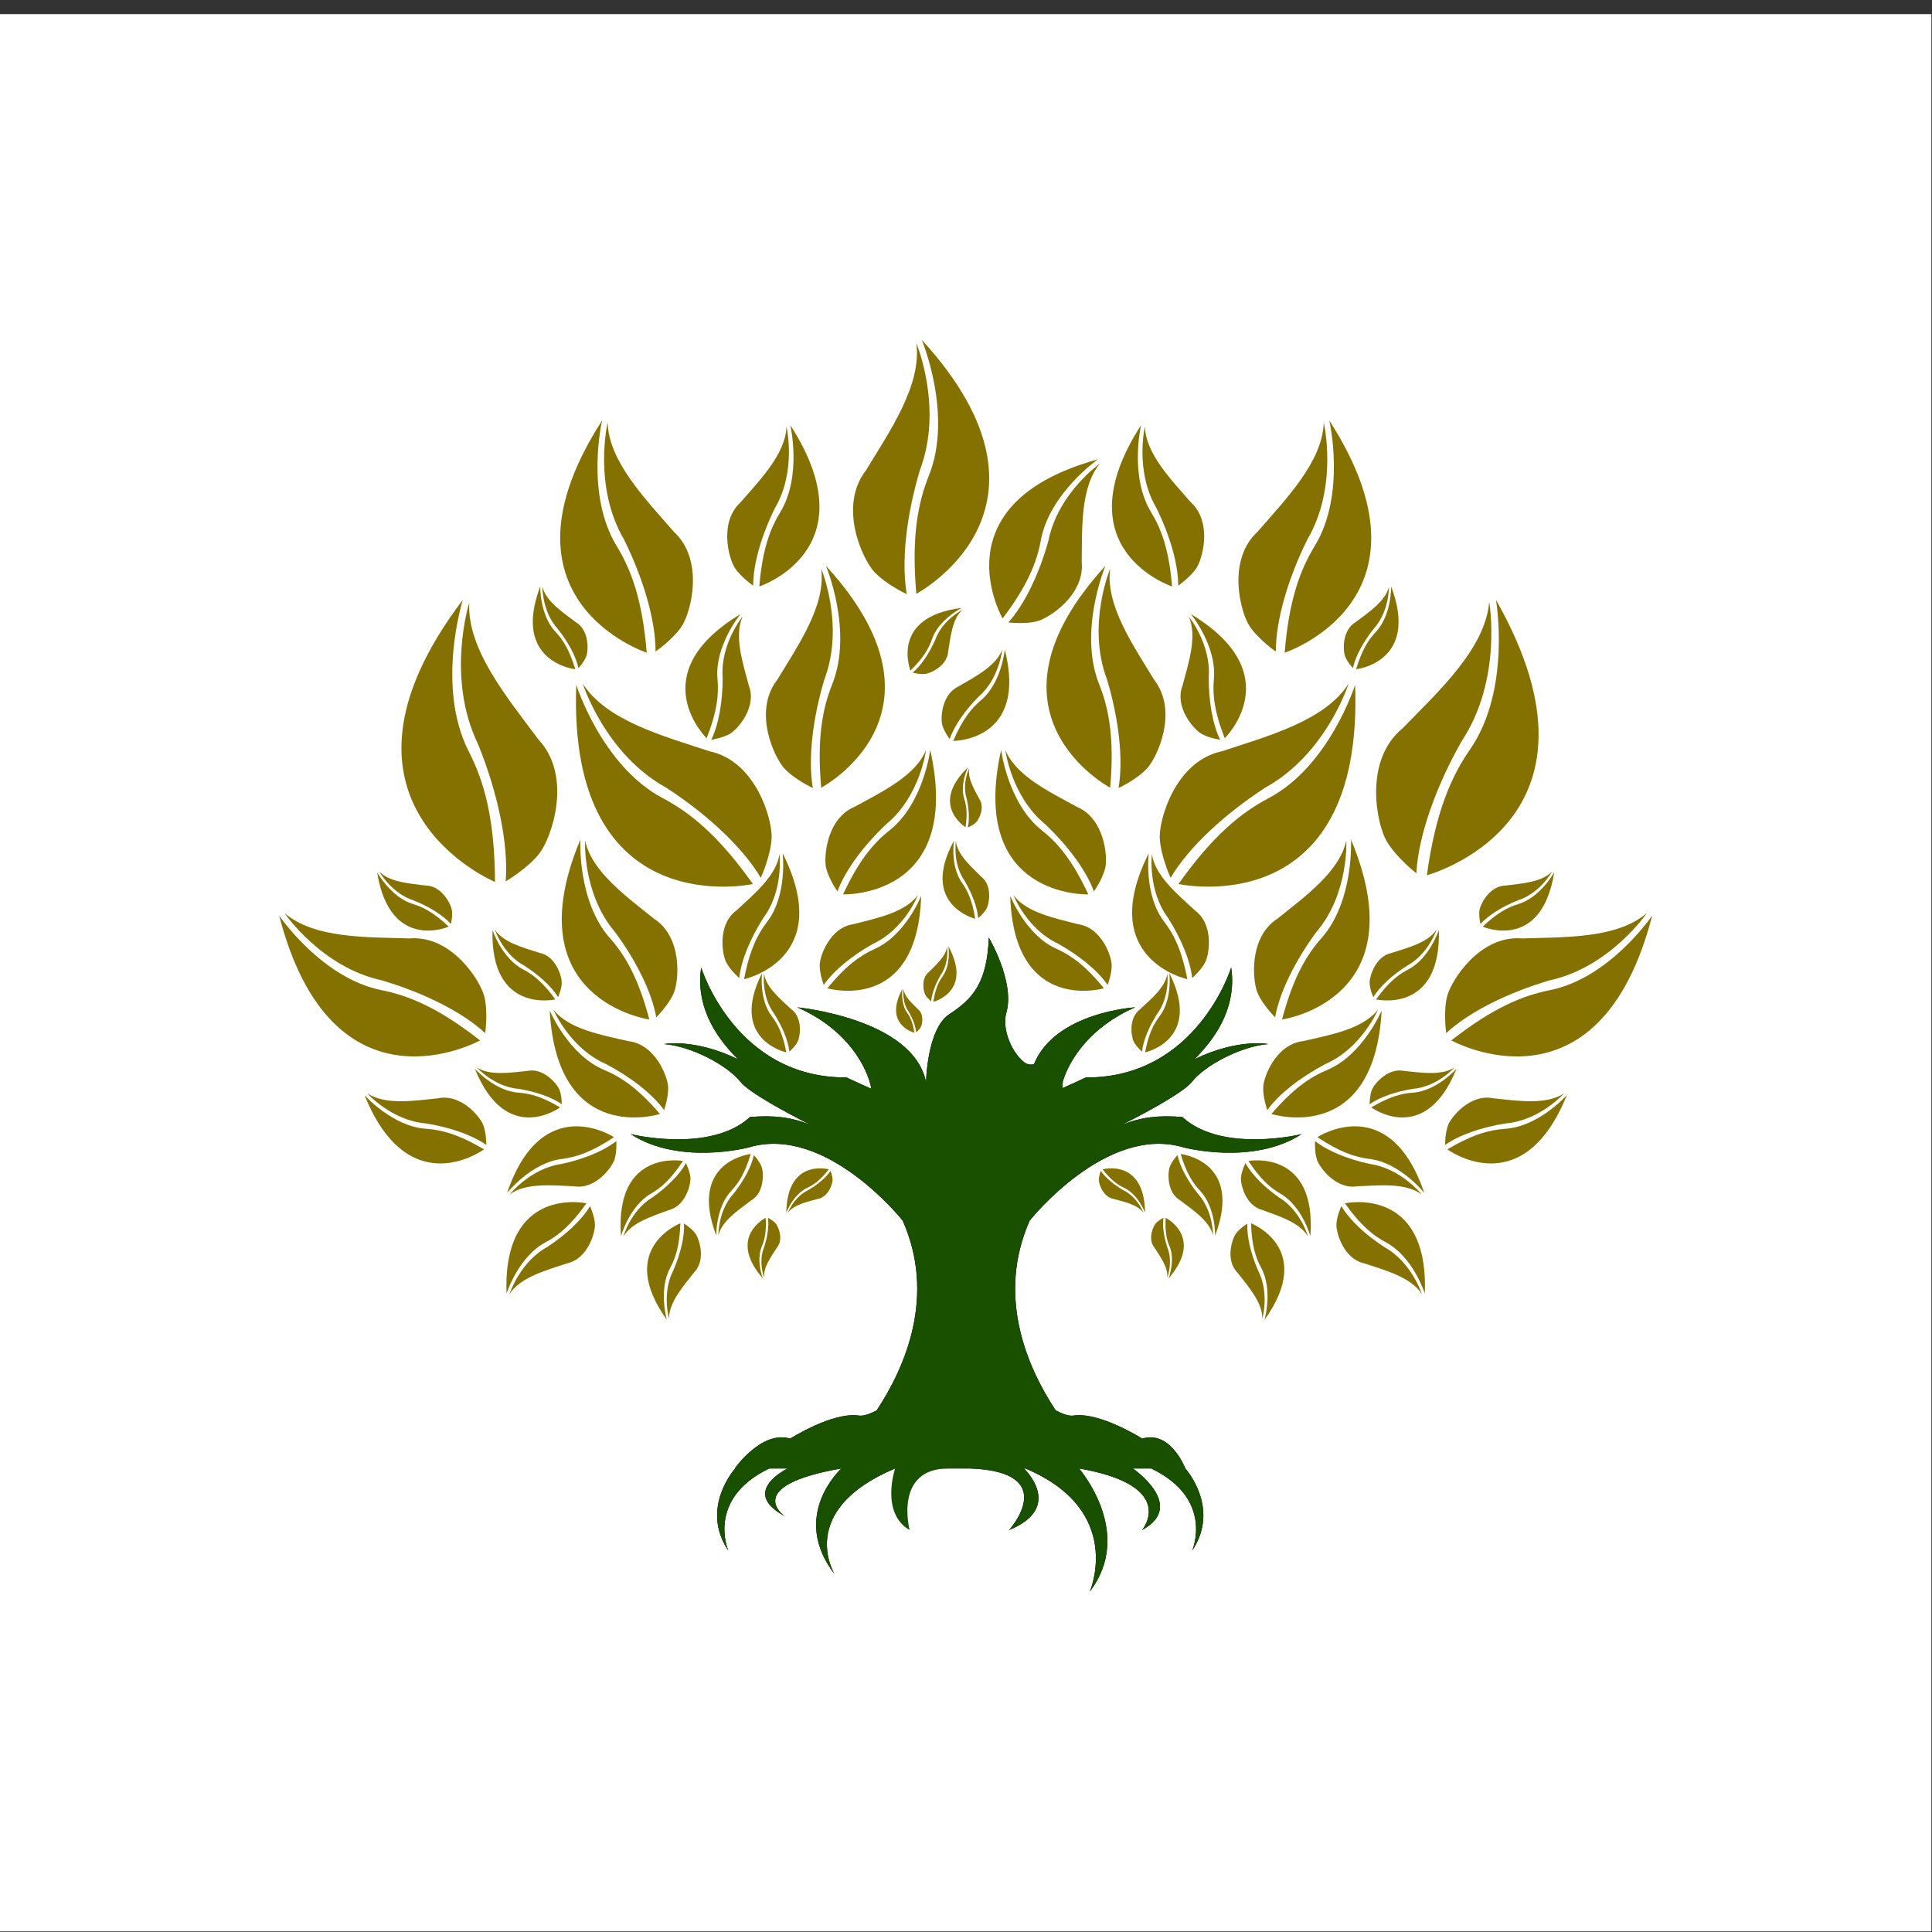 <?xml version="1.0" encoding="UTF-8" standalone="no"?><!DOCTYPE svg PUBLIC "-//W3C//DTD SVG 1.1//EN" "http://www.w3.org/Graphics/SVG/1.1/DTD/svg11.dtd"><svg width="100%" height="100%" viewBox="0 0 2084 2084" version="1.1" xmlns="http://www.w3.org/2000/svg" xmlns:xlink="http://www.w3.org/1999/xlink" xml:space="preserve" xmlns:serif="http://www.serif.com/" style="fill-rule:evenodd;clip-rule:evenodd;stroke-linejoin:round;stroke-miterlimit:2;"><rect x="0" y="0" width="2084" height="2084" fill="#333333" stroke="none"/><rect id="tree-rev-2-color" serif:id="tree rev 2 color" x="0" y="0" width="2083.33" height="2083.33" style="fill:none;"/><clipPath id="_clip1"><rect x="0" y="0" width="2083.33" height="2083.33"/></clipPath><g clip-path="url(#_clip1)"><rect x="0" y="15.209" width="2083.33" height="2083.33" style="fill:#fff;"/><g><g><g><g><g><path d="M849.765,1308.34c-0,-0 6.339,-16.955 21.752,-24.444c10.278,-5.941 19.534,-13.616 24.395,-20.935c-0,-0 2.185,5.455 2.151,9.93c-0.035,4.475 -4.77,18.655 -16.356,20.468c-11.495,3.156 -25.676,6.168 -31.942,14.981Z" style="fill:#857100;"/><path d="M894.058,1261.34c0,-0 -44.985,-12.44 -45.876,46.632c0,-0 7.328,-19.589 22.621,-26.688c7.008,-3.253 14.159,-8.44 23.255,-19.944Z" style="fill:#857100;"/></g><g><path d="M824.295,1378.21c-0,0 -6.596,-16.856 -0.118,-32.72c3.688,-11.284 5.458,-23.177 4.192,-31.872c0,0 5.269,2.603 8.23,5.958c2.961,3.356 8.899,17.076 1.483,26.159c-6.454,10.022 -15.004,21.73 -13.787,32.475Z" style="fill:#857100;"/><path d="M825.906,1313.65c0,0 -41.801,20.763 -3.036,65.345c-0,-0 -7.619,-19.478 -0.969,-34.971c3.048,-7.1 4.911,-15.736 4.005,-30.374Z" style="fill:#857100;"/></g><g><path d="M774.943,1332.41c-0,0 -0.515,-26.424 16.377,-44.88c10.757,-13.592 19.192,-28.99 21.854,-41.539c-0,-0 5.901,6.228 8.261,12.321c2.36,6.093 3.559,27.889 -11.191,36.582c-13.907,10.467 -31.536,22.183 -35.301,37.516Z" style="fill:#857100;"/><path d="M809.786,1244.78c-0,-0 -67.755,7.311 -37.19,87.975c-0,-0 -0.591,-30.532 16.35,-48.394c7.763,-8.185 14.68,-19.073 20.84,-39.581Z" style="fill:#857100;"/></g><g><path d="M672.433,1333.75c0,0 7.761,-28.026 31.372,-42.18c15.613,-10.952 29.346,-24.538 36.096,-36.935c-0,0 4.265,8.422 4.839,15.589c0.575,7.166 -5.009,30.526 -23.295,35.058c-17.953,6.667 -40.224,13.482 -49.012,28.468Z" style="fill:#857100;"/><path d="M736.706,1252.3c0,0 -73.743,-13.579 -66.858,81.082c0,-0 8.971,-32.38 32.447,-45.892c10.758,-6.192 21.473,-15.5 34.411,-35.19Z" style="fill:#857100;"/></g><g><path d="M721.698,1422.55c0,0 -8.043,-27.946 4.68,-52.358c7.579,-17.501 12.179,-36.263 11.448,-50.36c0,0 8.041,4.948 12.278,10.756c4.238,5.808 11.695,28.639 -1.52,42.064c-11.815,15.072 -27.233,32.529 -26.886,49.898Z" style="fill:#857100;"/><path d="M733.883,1319.52c-0,-0 -69.956,26.993 -14.58,104.075c-0,0 -9.289,-32.29 3.653,-56.085c5.931,-10.904 10.196,-24.441 10.927,-47.99Z" style="fill:#857100;"/></g><g><path d="M549.766,1288.44c-0,-0 22.358,-28.193 56.088,-32.935c23.073,-4.952 45.273,-13.81 58.943,-24.681c-0,0 0.799,11.654 -2.003,20.097c-2.802,8.443 -20.429,32.369 -43.451,28.715c-23.672,-1.061 -52.336,-4.035 -69.577,8.804Z" style="fill:#857100;"/><path d="M662.283,1226.62c-0,0 -77.481,-51.035 -115.285,60.151c0,-0 25.837,-32.571 59.103,-36.647c15.245,-1.868 31.943,-7.307 56.182,-23.504Z" style="fill:#857100;"/></g><g><path d="M549.592,1395.92c0,0 10.809,-34.32 40.618,-50.801c19.78,-12.869 37.35,-29.074 46.233,-44.112c0,0 4.91,10.599 5.31,19.486c0.401,8.887 -7.515,37.531 -30.322,42.344c-22.489,7.468 -50.323,14.932 -61.839,33.083Z" style="fill:#857100;"/><path d="M632.594,1297.98c0,0 -90.601,-19.982 -86.182,97.372c-0,0 12.493,-39.652 42.107,-55.346c13.572,-7.191 27.224,-18.237 44.075,-42.026Z" style="fill:#857100;"/></g><g><path d="M596.87,1088.95c-0,-0 17.481,41.601 56.618,58.719c26.193,13.772 50.014,31.968 62.852,49.714c0,0 4.9,-13.805 4.368,-24.948c-0.532,-11.143 -13.742,-45.993 -42.78,-49.354c-28.948,-6.714 -64.571,-12.803 -81.058,-34.131Z" style="fill:#857100;"/><path d="M711.885,1201.61c-0,0 -110.814,35.471 -118.921,-111.581c0,0 20.205,48.063 59.006,64.221c17.781,7.405 36.111,19.612 59.915,47.36Z" style="fill:#857100;"/></g><g><path d="M514.267,1151.37c0,-0 18.549,20.906 44.911,23.137c18.106,2.851 35.704,8.769 46.771,16.614c0,0 0.12,-9.072 -2.415,-15.5c-2.534,-6.428 -17.231,-24.228 -34.929,-20.406c-18.314,1.837 -40.416,5.373 -54.338,-3.845Z" style="fill:#857100;"/><path d="M604.18,1194.49c-0,0 -57.902,42.903 -91.988,-41.707c-0,0 21.434,24.153 47.409,25.888c11.903,0.795 25.086,4.297 44.579,15.819Z" style="fill:#857100;"/></g><g><path d="M396.146,1179.36c-0,0 25.981,29.284 62.909,32.41c25.362,3.993 50.011,12.283 65.514,23.271c-0,0 0.167,-12.708 -3.383,-21.711c-3.551,-9.004 -24.137,-33.937 -48.927,-28.585c-25.653,2.574 -56.613,7.527 -76.113,-5.385Z" style="fill:#857100;"/><path d="M522.09,1239.76c-0,0 -81.106,60.095 -128.851,-58.42c0,0 30.024,33.831 66.407,36.261c16.674,1.114 35.139,6.019 62.444,22.159Z" style="fill:#857100;"/></g><g><path d="M533.708,1002.67c-0,0 8.693,26.563 31.989,39.104c15.475,9.822 29.262,22.256 36.292,33.859c0,-0 3.721,-8.275 3.955,-15.181c0.234,-6.906 -6.163,-29.085 -23.92,-32.624c-17.531,-5.605 -39.214,-11.16 -48.316,-25.158Z" style="fill:#857100;"/><path d="M599.026,1078.02c-0,0 -70.195,16.308 -67.783,-74.877c-0,-0 10.048,30.688 33.185,42.619c10.603,5.468 21.303,13.928 34.598,32.258Z" style="fill:#857100;"/></g><g><path d="M631.111,906.553c-0,0 -3.07,57.441 32.31,98.833c22.393,30.359 39.606,64.474 44.469,91.968c-0,0 13.295,-13.112 18.879,-26.191c5.584,-13.08 9.801,-60.401 -21.642,-80.399c-29.477,-23.793 -66.959,-50.579 -74.016,-84.211Z" style="fill:#857100;"/><path d="M700.431,1099.73c-0,-0 -146.84,-20.907 -74.399,-194.107c-0,0 -3.539,66.368 31.991,106.471c16.282,18.379 30.524,42.572 42.408,87.636Z" style="fill:#857100;"/></g><g><path d="M840.797,921.286c-0,-0 4.782,39.011 -17.398,68.882c-13.843,21.743 -23.979,45.804 -26.006,64.773c-0,0 -9.677,-8.316 -14.096,-16.97c-4.418,-8.654 -9.509,-40.713 10.989,-55.817c18.979,-17.599 43.275,-37.613 46.511,-60.868Z" style="fill:#857100;"/><path d="M802.588,1056.21c0,-0 99.115,-21.126 41.627,-135.797c0,-0 5.519,45.074 -16.822,74.074c-10.239,13.29 -18.814,30.448 -24.805,61.723Z" style="fill:#857100;"/></g><g><path d="M824.136,1050.19c0,-0 -3.012,24.572 10.959,43.388c8.719,13.695 15.103,28.85 16.381,40.798c-0,0 6.095,-5.238 8.878,-10.689c2.783,-5.451 5.989,-25.644 -6.922,-35.157c-11.954,-11.086 -27.257,-23.692 -29.296,-38.34Z" style="fill:#857100;"/><path d="M848.203,1135.17c-0,0 -62.431,-13.306 -26.22,-85.535c0,-0 -3.476,28.391 10.596,46.658c6.449,8.371 11.851,19.178 15.624,38.877Z" style="fill:#857100;"/></g><g><path d="M990.208,965.456c-0,0 -14.317,36.603 -48.021,52.36c-22.507,12.561 -42.853,28.923 -53.645,44.654c-0,0 -4.567,-11.913 -4.346,-21.627c0.22,-9.715 10.964,-40.346 36.175,-43.905c25.06,-6.476 55.945,-12.552 69.837,-31.482Z" style="fill:#857100;"/><path d="M892.513,1066.05c0,0 97.259,28.474 101.119,-99.743c-0,0 -16.547,42.289 -49.98,57.202c-15.321,6.834 -31.016,17.862 -51.139,42.541Z" style="fill:#857100;"/></g><g><path d="M998.91,808.942c-0,0 -6.209,49.979 -43.083,80.199c-23.979,22.713 -44.072,49.462 -52.502,72.408c-0,0 -9.437,-13.35 -12.233,-25.484c-2.797,-12.133 0.863,-53.567 31.046,-65.955c29.072,-15.962 65.505,-33.27 76.772,-61.168Z" style="fill:#857100;"/><path d="M909.388,964.742c0,-0 129.777,4.617 94.043,-155.823c0,0 -7.181,57.745 -43.984,86.831c-16.866,13.33 -32.87,31.985 -50.059,68.992Z" style="fill:#857100;"/></g><g><path d="M1031.12,907.373c0,-0 -3.717,23.874 9.314,42.67c8.071,13.636 13.818,28.622 14.685,40.318c-0,-0 6.112,-4.917 8.999,-10.146c2.888,-5.229 6.656,-24.825 -5.636,-34.514c-11.31,-11.193 -25.838,-23.975 -27.362,-38.328Z" style="fill:#857100;"/><path d="M1051.9,991.035c0,-0 -60.476,-14.96 -22.864,-84.268c0,-0 -4.291,27.584 8.857,45.849c6.025,8.37 10.951,19.084 14.007,38.419Z" style="fill:#857100;"/></g><g><path d="M974.67,1066.88c-0,0 -2.094,13.444 5.244,24.029c4.545,7.678 7.781,16.117 8.27,22.703c-0,-0 3.441,-2.769 5.067,-5.713c1.626,-2.945 3.748,-13.98 -3.174,-19.436c-6.368,-6.302 -14.549,-13.5 -15.407,-21.583Z" style="fill:#857100;"/><path d="M986.372,1113.99c-0,0 -34.055,-8.424 -12.875,-47.452c-0,0 -2.417,15.533 4.987,25.818c3.393,4.714 6.167,10.746 7.888,21.634Z" style="fill:#857100;"/></g><g><path d="M1021.52,1021.08c-0,0 2.646,16.996 -6.631,30.377c-5.745,9.707 -9.836,20.375 -10.454,28.701c0,-0 -4.35,-3.5 -6.406,-7.222c-2.056,-3.723 -4.738,-17.673 4.012,-24.571c8.052,-7.967 18.394,-17.067 19.479,-27.285Z" style="fill:#857100;"/><path d="M1006.72,1080.64c-0,0 43.052,-10.65 16.276,-59.989c0,-0 3.055,19.637 -6.304,32.639c-4.29,5.959 -7.797,13.585 -9.972,27.35Z" style="fill:#857100;"/></g><g><path d="M1038.13,657.793c-0,0 -21.591,10.846 -29.318,32.373c-6.409,14.491 -15.266,27.876 -24.281,35.377c-0,-0 7.552,2.118 13.485,1.43c5.934,-0.688 24.073,-9.007 24.817,-24.642c2.538,-15.707 4.5,-34.958 15.297,-44.538Z" style="fill:#857100;"/><path d="M982.108,723.316c0,-0 -22.962,-57.913 55.301,-67.57c-0,-0 -24.944,12.534 -32.17,33.847c-3.312,9.767 -9.169,20.001 -23.131,33.723Z" style="fill:#857100;"/></g><g><path d="M885.776,613.306c-0,0 25.68,61.07 3.435,119.707c-12.46,41.622 -17.842,85.3 -12.415,116.995c0,0 -19.514,-9.04 -30.656,-21.044c-11.143,-12.005 -34.129,-61.659 -7.826,-95.572c22.693,-37.262 52.899,-80.883 47.462,-120.086Z" style="fill:#857100;"/><path d="M885.805,849.675c-0,0 151.035,-79.802 5.112,-239.358c0,-0 29.662,70.564 6.754,127.861c-10.498,26.258 -16.521,58.024 -11.866,111.497Z" style="fill:#857100;"/></g><g><path d="M801.076,664.952c0,-0 -24.302,29.723 -21.57,65.965c0.089,25.179 -4.093,50.338 -12.315,67.063c-0,-0 12.33,-1.82 20.494,-6.662c8.165,-4.842 29.095,-28.663 20.046,-51.831c-6.492,-24.436 -16.115,-53.641 -6.655,-74.535Z" style="fill:#857100;"/><path d="M762.239,796.315c-0,-0 -70.835,-69.159 36.471,-133.87c-0,0 -28.075,34.347 -24.754,69.953c1.522,16.318 -0.348,34.962 -11.717,63.917Z" style="fill:#857100;"/></g><g><path d="M585.109,632.958c0,0 -0.508,26.825 16.648,45.551c10.926,13.792 19.497,29.418 22.205,42.156c0,-0 5.987,-6.326 8.38,-12.512c2.393,-6.187 3.599,-28.313 -11.379,-37.129c-14.122,-10.618 -32.024,-22.502 -35.854,-38.066Z" style="fill:#857100;"/><path d="M620.523,721.889c0,0 -68.782,-7.387 -37.796,-89.285c-0,-0 -0.584,30.993 16.622,49.116c7.885,8.306 14.912,19.354 21.174,40.169Z" style="fill:#857100;"/></g><g><path d="M409.052,940.005c-0,0 12.904,23.522 37.103,31.231c16.34,6.528 31.549,15.818 40.236,25.52c-0,0 2.046,-8.465 1.044,-15.022c-1.003,-6.557 -10.964,-26.35 -28.344,-26.547c-17.532,-2.184 -38.974,-3.587 -50.039,-15.182Z" style="fill:#857100;"/><path d="M484.017,999.53c-0,-0 -63.342,27.812 -77.208,-58.647c-0,0 14.913,27.176 38.855,34.337c10.972,3.281 22.564,9.369 38.353,24.31Z" style="fill:#857100;"/></g></g><g><path d="M628.615,737.422c-0,-0 23.945,75.778 89.818,112.114c43.714,28.38 82.553,64.135 102.205,97.328c-0,-0 10.821,-23.419 11.686,-43.048c0.865,-19.628 -16.678,-82.877 -67.062,-93.458c-49.684,-16.446 -111.175,-32.871 -136.647,-72.936Z" style="fill:#857100;"/><path d="M812.143,953.555c-0,-0 -200.062,44.325 -190.551,-214.874c-0,-0 27.677,87.551 93.117,122.148c29.989,15.855 60.165,40.221 97.434,92.726Z" style="fill:#857100;"/></g><g><path d="M506.133,650.249c-0,0 -25.511,80.82 9.739,152.888c20.779,51.55 32.785,106.554 29.609,147.567c0,0 23.792,-13.816 36.57,-30.422c12.777,-16.605 36.202,-82.565 -1.301,-122.663c-33.3,-44.789 -76.921,-96.792 -74.617,-147.37Z" style="fill:#857100;"/><path d="M533.967,951.342c0,0 -201.801,-83.844 -34.736,-304.295c-0,-0 -29.464,93.383 6.473,163.668c16.469,32.21 27.887,71.964 28.263,140.627Z" style="fill:#857100;"/></g><g><path d="M655.422,455.766c0,0 -16.066,68.734 17.772,126.351c20.521,41.495 33.976,86.412 33.936,120.674c0,-0 18.883,-12.981 28.443,-27.581c9.56,-14.6 24.835,-70.861 -8.849,-101.785c-30.492,-35.086 -70.011,-75.51 -71.302,-117.659Z" style="fill:#857100;"/><path d="M697.609,704.05c-0,-0 -172.899,-56.848 -48.122,-250.506c0,-0 -18.553,79.417 15.743,135.51c15.717,25.706 27.718,57.997 32.379,114.996Z" style="fill:#857100;"/></g><g><path d="M848.355,460.086c-0,0 11.163,47.759 -12.349,87.794c-14.259,28.832 -23.608,60.043 -23.58,83.849c-0,-0 -13.121,-9.02 -19.763,-19.164c-6.643,-10.145 -17.257,-49.237 6.148,-70.724c21.187,-24.38 48.647,-52.468 49.544,-81.755Z" style="fill:#857100;"/><path d="M819.041,632.604c0,-0 120.137,-39.5 33.437,-174.062c0,0 12.892,55.183 -10.938,94.158c-10.921,17.862 -19.26,40.299 -22.499,79.904Z" style="fill:#857100;"/></g><g><path d="M306.817,984.781c0,-0 39.589,58.439 104.874,72.678c44.405,13.08 86.529,33.674 111.67,56.951c0,-0 3.277,-22.679 -0.961,-39.608c-4.238,-16.928 -35.201,-66.324 -80.773,-62.563c-46.463,-1.408 -102.972,0.193 -134.81,-27.458Z" style="fill:#857100;"/><path d="M517.825,1122.26c0,0 -159.075,88.435 -216.667,-134.626c0,0 45.749,67.516 110.225,80.384c29.547,5.896 61.41,18.991 106.442,54.242Z" style="fill:#857100;"/></g></g><g><g><g><path d="M1233.57,1308.34c-0,-0 -6.34,-16.955 -21.752,-24.444c-10.278,-5.941 -19.534,-13.616 -24.395,-20.935c-0,-0 -2.186,5.455 -2.152,9.93c0.035,4.475 4.771,18.655 16.356,20.468c11.495,3.156 25.676,6.168 31.943,14.981Z" style="fill:#857100;"/><path d="M1189.28,1261.34c0,-0 44.986,-12.44 45.876,46.632c0,-0 -7.327,-19.589 -22.62,-26.688c-7.009,-3.253 -14.16,-8.44 -23.256,-19.944Z" style="fill:#857100;"/></g><g><path d="M1259.04,1378.21c0,0 6.596,-16.856 0.119,-32.72c-3.689,-11.284 -5.458,-23.177 -4.193,-31.872c0,0 -5.268,2.603 -8.229,5.958c-2.962,3.356 -8.9,17.076 -1.483,26.159c6.453,10.022 15.003,21.73 13.786,32.475Z" style="fill:#857100;"/><path d="M1257.43,1313.65c-0,0 41.801,20.763 3.036,65.345c0,-0 7.619,-19.478 0.969,-34.971c-3.047,-7.1 -4.91,-15.736 -4.005,-30.374Z" style="fill:#857100;"/></g><g><path d="M1308.39,1332.41c-0,0 0.514,-26.424 -16.378,-44.88c-10.756,-13.592 -19.192,-28.99 -21.854,-41.539c0,-0 -5.9,6.228 -8.261,12.321c-2.36,6.093 -3.559,27.889 11.192,36.582c13.906,10.467 31.535,22.183 35.301,37.516Z" style="fill:#857100;"/><path d="M1273.55,1244.78c-0,-0 67.755,7.311 37.189,87.975c0,-0 0.591,-30.532 -16.35,-48.394c-7.763,-8.185 -14.68,-19.073 -20.839,-39.581Z" style="fill:#857100;"/></g><g><path d="M1410.9,1333.75c0,0 -7.76,-28.026 -31.371,-42.18c-15.613,-10.952 -29.346,-24.538 -36.096,-36.935c-0,0 -4.266,8.422 -4.84,15.589c-0.574,7.166 5.01,30.526 23.295,35.058c17.953,6.667 40.224,13.482 49.012,28.468Z" style="fill:#857100;"/><path d="M1346.63,1252.3c0,0 73.743,-13.579 66.858,81.082c-0,-0 -8.971,-32.38 -32.446,-45.892c-10.759,-6.192 -21.473,-15.5 -34.412,-35.19Z" style="fill:#857100;"/></g><g><path d="M1361.63,1422.55c-0,0 8.043,-27.946 -4.679,-52.358c-7.579,-17.501 -12.179,-36.263 -11.449,-50.36c-0,0 -8.04,4.948 -12.278,10.756c-4.237,5.808 -11.695,28.639 1.52,42.064c11.815,15.072 27.233,32.529 26.886,49.898Z" style="fill:#857100;"/><path d="M1349.45,1319.52c-0,-0 69.956,26.993 14.58,104.075c-0,0 9.288,-32.29 -3.654,-56.085c-5.931,-10.904 -10.196,-24.441 -10.926,-47.99Z" style="fill:#857100;"/></g><g><path d="M1533.57,1288.44c0,-0 -22.358,-28.193 -56.088,-32.935c-23.072,-4.952 -45.273,-13.81 -58.942,-24.681c-0,0 -0.799,11.654 2.002,20.097c2.802,8.443 20.43,32.369 43.451,28.715c23.673,-1.061 52.337,-4.035 69.577,8.804Z" style="fill:#857100;"/><path d="M1421.05,1226.62c-0,0 77.481,-51.035 115.284,60.151c0,-0 -25.837,-32.571 -59.103,-36.647c-15.245,-1.868 -31.943,-7.307 -56.181,-23.504Z" style="fill:#857100;"/></g><g><path d="M1533.74,1395.92c0,0 -10.809,-34.32 -40.618,-50.801c-19.78,-12.869 -37.35,-29.074 -46.233,-44.112c-0,0 -4.91,10.599 -5.31,19.486c-0.4,8.887 7.515,37.531 30.323,42.344c22.488,7.468 50.323,14.932 61.838,33.083Z" style="fill:#857100;"/><path d="M1450.74,1297.98c0,0 90.602,-19.982 86.182,97.372c0,0 -12.493,-39.652 -42.107,-55.346c-13.571,-7.191 -27.223,-18.237 -44.075,-42.026Z" style="fill:#857100;"/></g><g><path d="M1486.46,1088.95c-0,-0 -17.482,41.601 -56.618,58.719c-26.194,13.772 -50.015,31.968 -62.853,49.714c0,0 -4.9,-13.805 -4.368,-24.948c0.532,-11.143 13.742,-45.993 42.78,-49.354c28.949,-6.714 64.572,-12.803 81.059,-34.131Z" style="fill:#857100;"/><path d="M1371.45,1201.61c0,0 110.814,35.471 118.921,-111.581c-0,0 -20.204,48.063 -59.005,64.221c-17.782,7.405 -36.111,19.612 -59.916,47.36Z" style="fill:#857100;"/></g><g><path d="M1569.07,1151.37c0,-0 -18.548,20.906 -44.911,23.137c-18.106,2.851 -35.703,8.769 -46.771,16.614c0,0 -0.12,-9.072 2.415,-15.5c2.535,-6.428 17.232,-24.228 34.93,-20.406c18.313,1.837 40.416,5.373 54.337,-3.845Z" style="fill:#857100;"/><path d="M1479.15,1194.49c-0,0 57.902,42.903 91.987,-41.707c0,0 -21.434,24.153 -47.408,25.888c-11.904,0.795 -25.086,4.297 -44.579,15.819Z" style="fill:#857100;"/></g><g><path d="M1687.19,1179.36c-0,0 -25.982,29.284 -62.909,32.41c-25.362,3.993 -50.011,12.283 -65.514,23.271c-0,0 -0.168,-12.708 3.382,-21.711c3.551,-9.004 24.138,-33.937 48.928,-28.585c25.652,2.574 56.612,7.527 76.113,-5.385Z" style="fill:#857100;"/><path d="M1561.24,1239.76c0,0 81.106,60.095 128.851,-58.42c0,0 -30.023,33.831 -66.407,36.261c-16.673,1.114 -35.139,6.019 -62.444,22.159Z" style="fill:#857100;"/></g><g><path d="M1549.62,1002.67c0,0 -8.693,26.563 -31.989,39.104c-15.475,9.822 -29.262,22.256 -36.292,33.859c0,-0 -3.721,-8.275 -3.955,-15.181c-0.233,-6.906 6.164,-29.085 23.92,-32.624c17.531,-5.605 39.215,-11.16 48.316,-25.158Z" style="fill:#857100;"/><path d="M1484.31,1078.02c0,0 70.195,16.308 67.784,-74.877c-0,-0 -10.049,30.688 -33.186,42.619c-10.603,5.468 -21.303,13.928 -34.598,32.258Z" style="fill:#857100;"/></g><g><path d="M1452.22,906.553c-0,0 3.069,57.441 -32.311,98.833c-22.393,30.359 -39.605,64.474 -44.469,91.968c0,0 -13.295,-13.112 -18.879,-26.191c-5.583,-13.08 -9.801,-60.401 21.643,-80.399c29.476,-23.793 66.958,-50.579 74.016,-84.211Z" style="fill:#857100;"/><path d="M1382.9,1099.73c-0,-0 146.839,-20.907 74.398,-194.107c0,0 3.539,66.368 -31.991,106.471c-16.282,18.379 -30.524,42.572 -42.407,87.636Z" style="fill:#857100;"/></g><g><path d="M1242.54,921.286c0,-0 -4.781,39.011 17.398,68.882c13.843,21.743 23.979,45.804 26.007,64.773c-0,0 9.676,-8.316 14.095,-16.97c4.419,-8.654 9.509,-40.713 -10.989,-55.817c-18.979,-17.599 -43.274,-37.613 -46.511,-60.868Z" style="fill:#857100;"/><path d="M1280.75,1056.21c0,-0 -99.115,-21.126 -41.627,-135.797c0,-0 -5.519,45.074 16.823,74.074c10.238,13.29 18.814,30.448 24.804,61.723Z" style="fill:#857100;"/></g><g><path d="M1259.2,1050.19c0,-0 3.012,24.572 -10.958,43.388c-8.72,13.695 -15.104,28.85 -16.381,40.798c-0,0 -6.095,-5.238 -8.878,-10.689c-2.784,-5.451 -5.99,-25.644 6.921,-35.157c11.954,-11.086 27.258,-23.692 29.296,-38.34Z" style="fill:#857100;"/><path d="M1235.13,1135.17c0,0 62.431,-13.306 26.22,-85.535c0,-0 3.477,28.391 -10.596,46.658c-6.449,8.371 -11.85,19.178 -15.624,38.877Z" style="fill:#857100;"/></g><g><path d="M1093.13,965.456c-0,0 14.316,36.603 48.02,52.36c22.508,12.561 42.853,28.923 53.645,44.654c0,0 4.568,-11.913 4.347,-21.627c-0.221,-9.715 -10.965,-40.346 -36.176,-43.905c-25.06,-6.476 -55.945,-12.552 -69.836,-31.482Z" style="fill:#857100;"/><path d="M1190.82,1066.05c0,0 -97.259,28.474 -101.118,-99.743c-0,0 16.546,42.289 49.979,57.202c15.322,6.834 31.016,17.862 51.139,42.541Z" style="fill:#857100;"/></g><g><path d="M1084.42,808.942c-0,0 6.208,49.979 43.082,80.199c23.979,22.713 44.073,49.462 52.502,72.408c0,0 9.438,-13.35 12.234,-25.484c2.796,-12.133 -0.864,-53.567 -31.046,-65.955c-29.072,-15.962 -65.505,-33.27 -76.772,-61.168Z" style="fill:#857100;"/><path d="M1173.94,964.742c-0,-0 -129.777,4.617 -94.043,-155.823c0,0 7.181,57.745 43.985,86.831c16.866,13.33 32.87,31.985 50.058,68.992Z" style="fill:#857100;"/></g><g><path d="M1045.52,828.538c0,0 -7.959,16.034 -2.954,32.223c2.655,11.435 3.367,23.305 1.367,31.761c-0,-0 5.415,-2.108 8.623,-5.156c3.208,-3.049 10.248,-16.05 3.729,-25.641c-5.488,-10.432 -12.895,-22.707 -10.765,-33.187Z" style="fill:#857100;"/><path d="M1041.5,892.279c0,0 -39.378,-24.078 2.675,-64.634c0,-0 -9.194,18.526 -3.987,34.366c2.387,7.259 3.473,15.927 1.312,30.268Z" style="fill:#857100;"/></g><g><path d="M1081.04,700.752c-0,-0 -2.955,31.172 -25.324,50.619c-14.491,14.549 -26.494,31.536 -31.318,45.949c0,-0 -6.106,-8.126 -8.064,-15.616c-1.957,-7.49 -0.432,-33.305 18.101,-41.55c17.779,-10.446 40.107,-21.861 46.605,-39.402Z" style="fill:#857100;"/><path d="M1028.22,799.194c-0,0 80.735,0.522 55.625,-98.538c0,-0 -3.418,36.016 -25.764,54.757c-10.24,8.589 -19.849,20.472 -29.861,43.781Z" style="fill:#857100;"/></g><g><path d="M1197.56,613.306c-0,0 -25.68,61.07 -3.436,119.707c12.46,41.622 17.842,85.3 12.415,116.995c-0,0 19.514,-9.04 30.657,-21.044c11.142,-12.005 34.128,-61.659 7.826,-95.572c-22.693,-37.262 -52.899,-80.883 -47.462,-120.086Z" style="fill:#857100;"/><path d="M1197.53,849.675c-0,0 -151.036,-79.802 -5.113,-239.358c0,-0 -29.662,70.564 -6.754,127.861c10.498,26.258 16.522,58.024 11.867,111.497Z" style="fill:#857100;"/></g><g><path d="M988.378,369.959c0,-0 29.396,69.905 3.933,137.025c-14.263,47.644 -20.423,97.641 -14.211,133.922c-0,0 -22.338,-10.348 -35.092,-24.09c-12.754,-13.741 -39.066,-70.579 -8.958,-109.398c25.976,-42.653 60.552,-92.585 54.328,-137.459Z" style="fill:#857100;"/><path d="M988.411,640.525c0,-0 172.887,-91.349 5.853,-273.989c-0,0 33.953,80.773 7.731,146.36c-12.017,30.057 -18.912,66.42 -13.584,127.629Z" style="fill:#857100;"/></g><g><path d="M1186.63,499.855c-0,0 -45.331,31.803 -55.661,83.194c-9.689,34.999 -25.302,68.306 -43.237,88.325c-0,-0 17.831,2.279 31.055,-1.263c13.224,-3.542 51.572,-28.463 48.036,-64.161c0.508,-36.463 -1.473,-80.767 19.807,-106.095Z" style="fill:#857100;"/><path d="M1081.5,667.132c0,0 -71.41,-123.64 102.816,-171.679c0,-0 -52.37,36.752 -61.635,87.49c-4.246,23.252 -14.109,48.414 -41.181,84.189Z" style="fill:#857100;"/></g><g><path d="M1282.26,664.952c0,-0 24.303,29.723 21.57,65.965c-0.089,25.179 4.094,50.338 12.316,67.063c-0,-0 -12.331,-1.82 -20.495,-6.662c-8.164,-4.842 -29.094,-28.663 -20.046,-51.831c6.492,-24.436 16.116,-53.641 6.655,-74.535Z" style="fill:#857100;"/><path d="M1321.09,796.315c0,-0 70.836,-69.159 -36.47,-133.87c-0,0 28.075,34.347 24.753,69.953c-1.522,16.318 0.348,34.962 11.717,63.917Z" style="fill:#857100;"/></g><g><path d="M1498.22,632.958c-0,0 0.509,26.825 -16.648,45.551c-10.926,13.792 -19.497,29.418 -22.205,42.156c-0,-0 -5.987,-6.326 -8.38,-12.512c-2.393,-6.187 -3.599,-28.313 11.379,-37.129c14.122,-10.618 32.024,-22.502 35.854,-38.066Z" style="fill:#857100;"/><path d="M1462.81,721.889c-0,0 68.783,-7.387 37.796,-89.285c0,-0 0.584,30.993 -16.621,49.116c-7.885,8.306 -14.912,19.354 -21.175,40.169Z" style="fill:#857100;"/></g><g><path d="M1674.28,940.005c-0,0 -12.905,23.522 -37.104,31.231c-16.339,6.528 -31.548,15.818 -40.235,25.52c-0,0 -2.046,-8.465 -1.044,-15.022c1.002,-6.557 10.964,-26.35 28.343,-26.547c17.533,-2.184 38.974,-3.587 50.04,-15.182Z" style="fill:#857100;"/><path d="M1599.32,999.53c-0,-0 63.341,27.812 77.208,-58.647c-0,0 -14.914,27.176 -38.855,34.337c-10.972,3.281 -22.565,9.369 -38.353,24.31Z" style="fill:#857100;"/></g></g><g><path d="M1454.72,737.422c-0,-0 -23.946,75.778 -89.818,112.114c-43.714,28.38 -82.554,64.135 -102.205,97.328c-0,-0 -10.822,-23.419 -11.687,-43.048c-0.865,-19.628 16.678,-82.877 67.062,-93.458c49.684,-16.446 111.176,-32.871 136.648,-72.936Z" style="fill:#857100;"/><path d="M1271.19,953.555c-0,-0 200.062,44.325 190.551,-214.874c-0,-0 -27.678,87.551 -93.117,122.148c-29.99,15.855 -60.165,40.221 -97.434,92.726Z" style="fill:#857100;"/></g><g><path d="M1606.39,649.311c0,0 14.634,83.478 -29.808,150.271c-27.393,48.361 -46.545,101.301 -48.804,142.376c0,-0 -21.762,-16.832 -32.239,-34.978c-10.478,-18.145 -25.003,-86.617 17.458,-121.421c38.914,-40.008 89.009,-85.807 93.393,-136.248Z" style="fill:#857100;"/><path d="M1539.11,944.108c-0,-0 211.092,-56.511 74.546,-297.061c0,-0 16.896,96.452 -27.992,161.386c-20.571,29.758 -37.13,67.66 -46.554,135.675Z" style="fill:#857100;"/></g><g><path d="M1427.91,455.766c0,0 16.067,68.734 -17.772,126.351c-20.521,41.495 -33.976,86.412 -33.936,120.674c-0,-0 -18.883,-12.981 -28.443,-27.581c-9.559,-14.6 -24.835,-70.861 8.85,-101.785c30.491,-35.086 70.01,-75.51 71.301,-117.659Z" style="fill:#857100;"/><path d="M1385.73,704.05c-0,-0 172.898,-56.848 48.121,-250.506c-0,-0 18.553,79.417 -15.743,135.51c-15.716,25.706 -27.717,57.997 -32.378,114.996Z" style="fill:#857100;"/></g><g><path d="M1234.98,460.086c-0,0 -11.164,47.759 12.348,87.794c14.26,28.832 23.608,60.043 23.581,83.849c-0,-0 13.12,-9.02 19.763,-19.164c6.642,-10.145 17.256,-49.237 -6.149,-70.724c-21.187,-24.38 -48.646,-52.468 -49.543,-81.755Z" style="fill:#857100;"/><path d="M1264.29,632.604c-0,-0 -120.137,-39.5 -33.437,-174.062c0,0 -12.891,55.183 10.939,94.158c10.92,17.862 19.259,40.299 22.498,79.904Z" style="fill:#857100;"/></g><g><path d="M1776.52,984.781c-0,-0 -39.589,58.439 -104.873,72.678c-44.405,13.08 -86.53,33.674 -111.671,56.951c0,-0 -3.277,-22.679 0.961,-39.608c4.238,-16.928 35.201,-66.324 80.773,-62.563c46.463,-1.408 102.972,0.193 134.81,-27.458Z" style="fill:#857100;"/><path d="M1565.51,1122.26c-0,0 159.075,88.435 216.667,-134.626c0,0 -45.749,67.516 -110.224,80.384c-29.547,5.896 -61.411,18.991 -106.443,54.242Z" style="fill:#857100;"/></g></g><path d="M1163.93,1584c0,-0 60.313,69.291 11.576,132.802c0,-0 38.368,-87.377 -69.476,-132.802l-140.502,-0c-107.843,45.425 -65.302,114.018 -65.302,114.018c-48.737,-63.512 7.402,-114.018 7.402,-114.018l-0.102,-0c-107.843,18.83 -61.386,51.228 -61.386,51.228c-48.737,-26.328 3.486,-51.228 3.486,-51.228l-19.847,-0c-68.548,32.999 -44.161,88.641 -44.161,88.641c-30.978,-46.138 7.358,-88.641 7.358,-88.641l-0.447,-0c0,-0 29.103,-41.573 59.787,-32.204c0,-0 45.823,-29.096 74.05,-24.862c4.931,0.739 11.527,-1.564 19.273,-5.572c31.419,-47.684 63.811,-123.708 28.109,-204.617l0.019,-0.017c-0.736,-0.927 -82.694,-103.841 -165.87,-79.113c0,-0 -74.519,20.004 -127.586,-14.273c0,-0 85.811,21.047 128.716,-18.471c25.709,-2.084 44.148,0.107 65.053,8.417c-25.266,-12.837 -66.255,-34.779 -75.472,-46.454c-13.549,-17.162 -51.486,-37.937 -82.197,-40.647c0,-0 32.408,-6.46 79.566,16.364c-27.24,-26.991 -45.367,-60.07 -39.634,-98.926c0,-0 36.517,119.193 156.743,118.589c10.6,4.986 19.476,9.023 26.855,12.247c-4.39,-23.545 -26.055,-64.306 -80.003,-87.897c-0,-0 125.57,12.004 138.978,81.017c-0,-0 0.805,-57.621 25.075,-73.588c24.269,-15.967 40.751,-32.584 42.601,-82.652c-0,0 28.424,47.854 18.92,81.057c-4.825,16.86 4.908,41.698 18.959,53.194c3.317,2.715 7.02,3.186 10.807,2.381c22.844,-56.259 109.167,-61.409 109.167,-61.409c-48.311,21.125 -70.733,56.02 -78.043,79.989c-0.139,2.501 -0.294,4.943 -0.454,7.248c7.073,-3.111 15.461,-6.936 25.349,-11.587c120.225,0.604 156.742,-118.589 156.742,-118.589c5.733,38.856 -12.394,71.935 -39.634,98.926c47.158,-22.824 79.566,-16.364 79.566,-16.364c-30.711,2.71 -68.648,23.485 -82.197,40.647c-9.217,11.675 -50.205,33.617 -75.472,46.454c20.905,-8.31 39.345,-10.501 65.054,-8.417c42.905,39.518 128.715,18.471 128.715,18.471c-53.067,34.277 -127.586,14.273 -127.586,14.273c-83.176,-24.728 -165.134,78.186 -165.87,79.113l0.02,0.017c-35.703,80.909 -3.311,156.933 28.109,204.617c7.745,4.008 14.341,6.311 19.273,5.572c28.226,-4.234 74.049,24.862 74.049,24.862c30.685,-9.369 46.497,32.204 46.497,32.204l0.019,-0c0,-0 38.337,42.503 7.358,88.641c0,0 24.388,-55.642 -44.161,-88.641l-19.846,-0c-0,-0 58.735,40.073 9.998,66.401c-0,-0 39.945,-47.571 -67.898,-66.401l-0.103,-0Zm-59.346,-0c-0,-0 44.133,41.887 -16.064,66.401c0,-0 56.569,-62.628 -41.836,-66.401l57.9,-0Z"/><path d="M965.532,1584c-107.843,45.425 -65.302,114.018 -65.302,114.018c-48.737,-63.512 7.402,-114.018 7.402,-114.018l-0.102,-0c-107.843,18.83 -61.386,51.228 -61.386,51.228c-48.737,-26.328 3.486,-51.228 3.486,-51.228l-19.847,-0c-68.548,32.999 -44.161,88.641 -44.161,88.641c-30.978,-46.138 7.358,-88.641 7.358,-88.641l-0.447,-0c0,-0 29.103,-41.573 59.787,-32.204c0,-0 45.823,-29.096 74.05,-24.862c4.931,0.739 11.527,-1.564 19.273,-5.572c31.419,-47.684 63.811,-123.708 28.109,-204.617l0.019,-0.017c-0.736,-0.927 -82.694,-103.841 -165.87,-79.113c0,-0 -74.519,20.004 -127.586,-14.273c0,-0 85.811,21.047 128.716,-18.471c25.709,-2.084 44.148,0.107 65.053,8.417c-25.266,-12.837 -66.255,-34.779 -75.472,-46.454c-13.549,-17.162 -51.486,-37.937 -82.197,-40.647c0,-0 32.408,-6.46 79.566,16.364c-27.24,-26.991 -45.367,-60.07 -39.634,-98.926c0,-0 36.517,119.193 156.743,118.589c10.6,4.986 19.476,9.023 26.855,12.247c-4.39,-23.545 -26.055,-64.306 -80.003,-87.897c-0,-0 125.57,12.004 138.978,81.017c-0,-0 0.805,-57.621 25.075,-73.588c24.269,-15.967 40.751,-32.584 42.601,-82.652c-0,0 28.424,47.854 18.92,81.057c-4.825,16.86 4.908,41.698 18.959,53.194c3.317,2.715 7.02,3.186 10.807,2.381c22.844,-56.259 109.167,-61.409 109.167,-61.409c-48.311,21.125 -70.733,56.02 -78.043,79.989c-0.139,2.501 -0.294,4.943 -0.454,7.248c7.073,-3.111 15.461,-6.936 25.349,-11.587c120.225,0.604 156.742,-118.589 156.742,-118.589c5.733,38.856 -12.394,71.935 -39.634,98.926c47.158,-22.824 79.566,-16.364 79.566,-16.364c-30.711,2.71 -68.648,23.485 -82.197,40.647c-9.217,11.675 -50.205,33.617 -75.472,46.454c20.905,-8.31 39.345,-10.501 65.054,-8.417c42.905,39.518 128.715,18.471 128.715,18.471c-53.067,34.277 -127.586,14.273 -127.586,14.273c-83.176,-24.728 -165.134,78.186 -165.87,79.113l0.02,0.017c-35.703,80.909 -3.311,156.933 28.109,204.617c7.745,4.008 14.341,6.311 19.273,5.572c28.226,-4.234 74.049,24.862 74.049,24.862c30.685,-9.369 46.497,32.204 46.497,32.204l0.019,-0c0,-0 38.337,42.503 7.358,88.641c0,0 24.388,-55.642 -44.161,-88.641l-19.846,-0c-0,-0 58.735,40.073 9.998,66.401c-0,-0 39.945,-47.571 -67.898,-66.401l-0.103,-0c0,-0 60.313,69.291 11.576,132.802c0,-0 38.368,-87.377 -69.476,-132.802l-111.7,-0l28.801,-0c-59.435,-0 -41.961,66.401 -41.961,66.401c-31.921,-18.44 -15.642,-66.401 -15.642,-66.401Zm139.056,-0c-0,-0 44.133,41.887 -16.064,66.401c0,-0 56.569,-62.628 -41.836,-66.401l57.9,-0Z" style="fill:#185000;"/></g></g></g></svg>